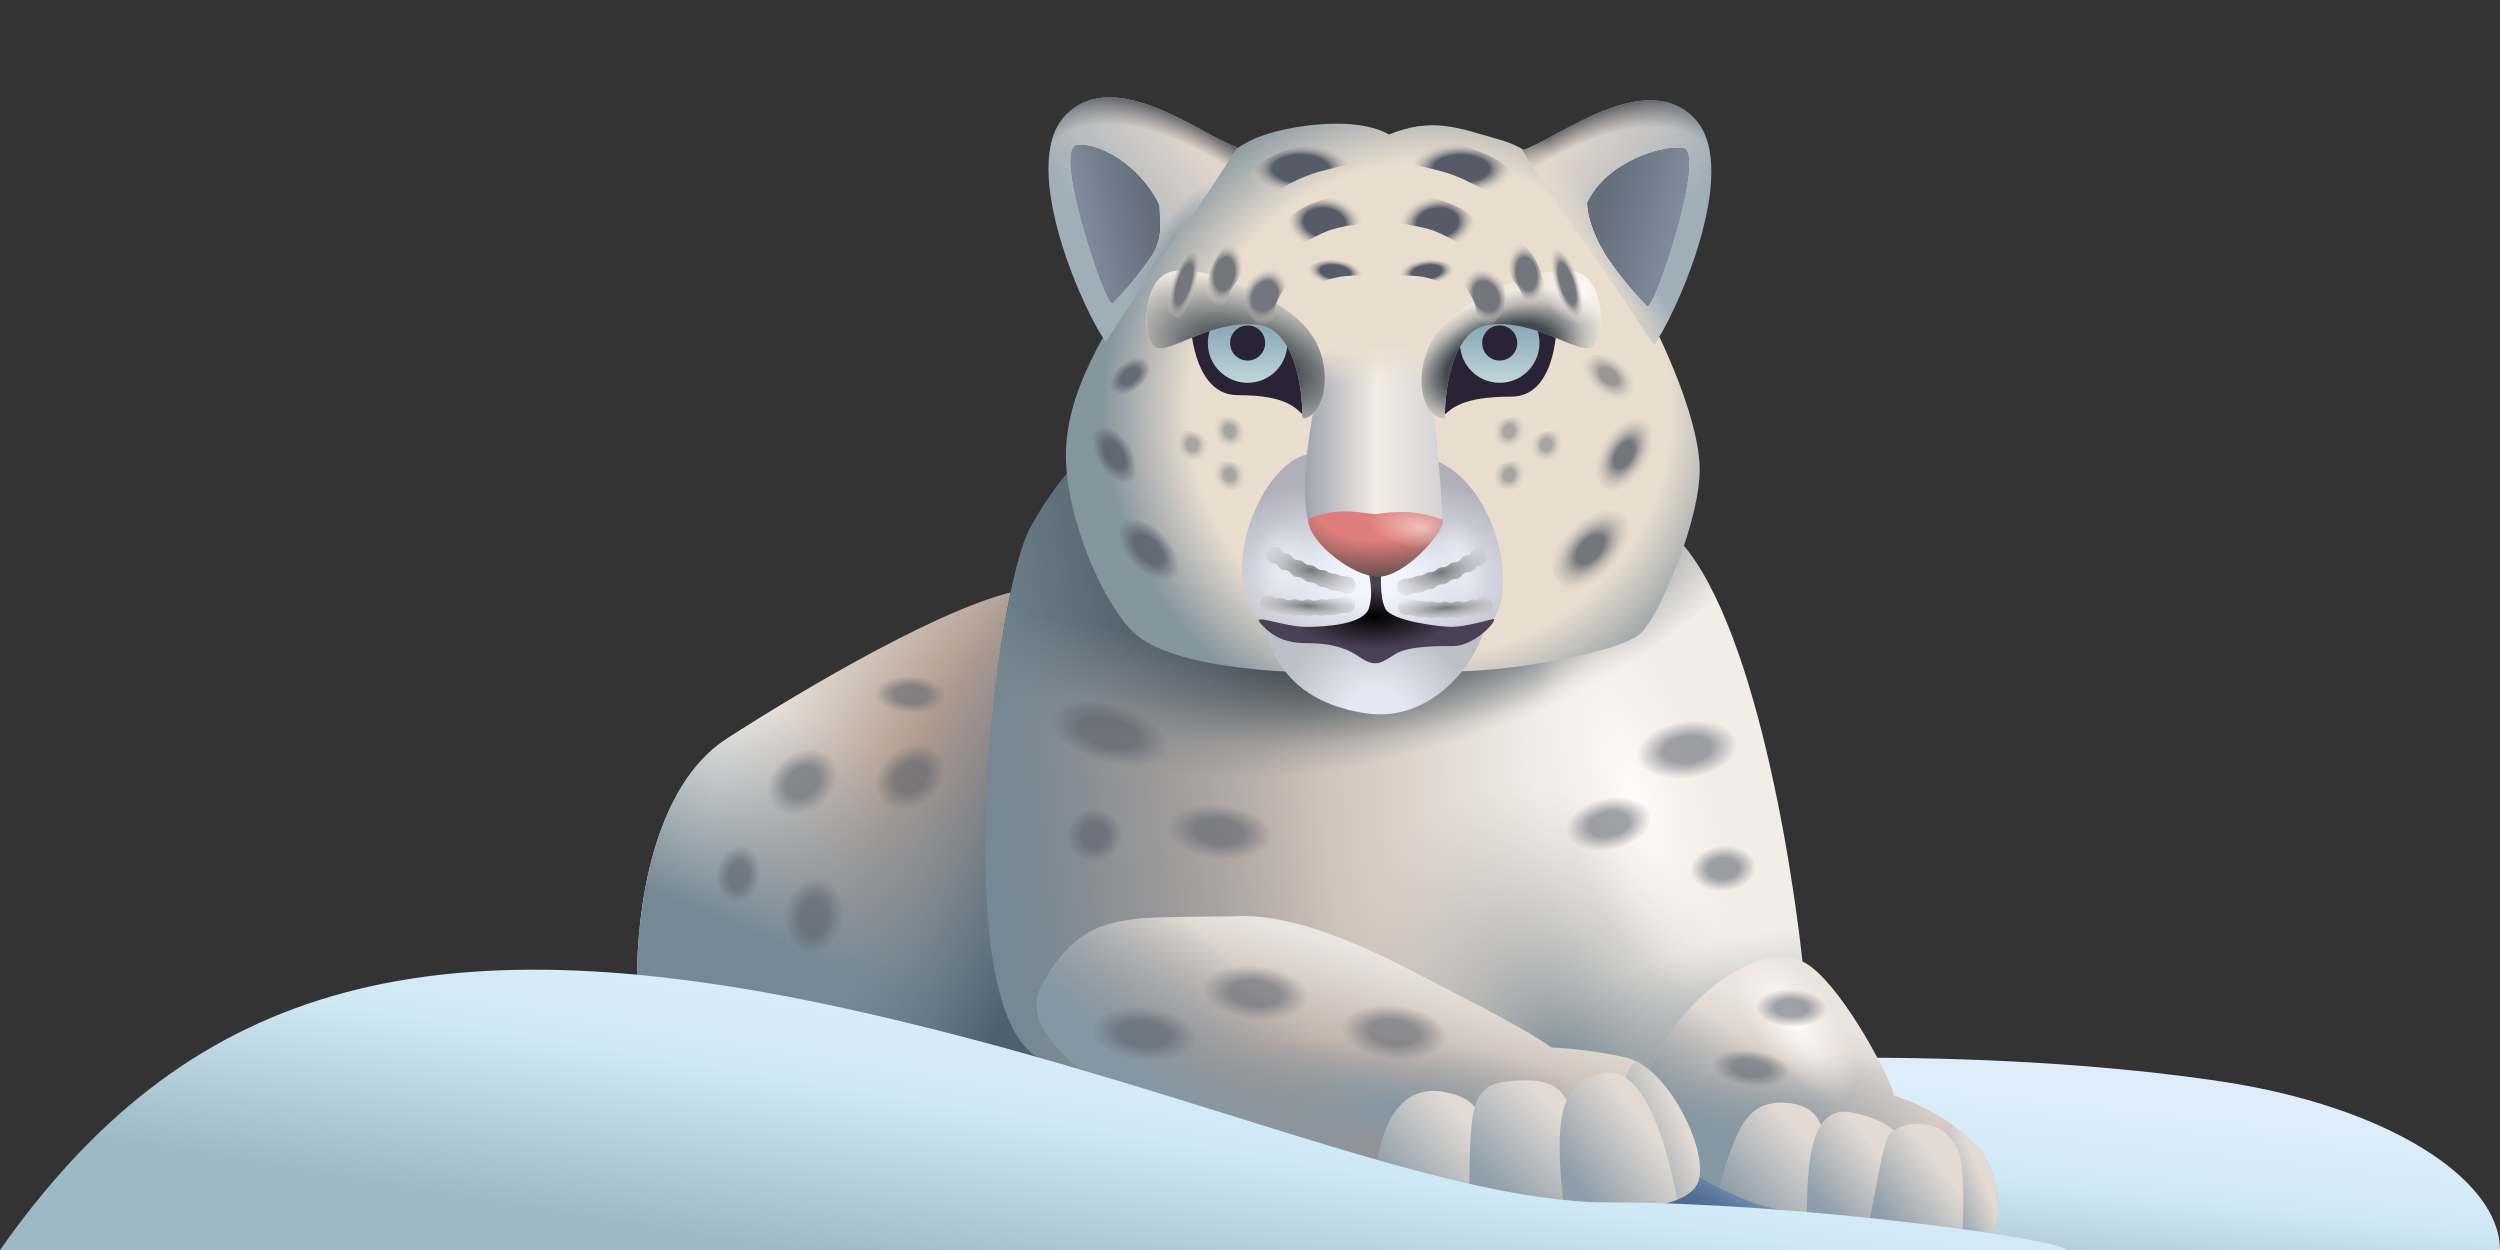 <svg viewBox="0 0 240 120" fill="none" xmlns="http://www.w3.org/2000/svg">
<rect x="0" y="0" width="240" height="120" fill="#333333" stroke="none"/>
<path d="M78.462 120H240C240 113.232 229.276 106.19 213.03 103.788C172.727 97.829 106.932 103.871 78.462 120Z" fill="url(#paint0_linear_7946_1006)"/>
<path d="M78.462 120H240C240 113.232 229.276 106.19 213.03 103.788C172.727 97.829 106.932 103.871 78.462 120Z" fill="url(#paint1_radial_7946_1006)"/>
<path d="M69.779 70.9C76.901 66.3 91.606 57.528 98.654 56.539C102.957 65.145 102.392 91.488 101.773 102.431L61.154 93.899C61.154 87.346 62.656 75.5 69.779 70.9Z" fill="url(#paint2_radial_7946_1006)"/>
<path d="M69.779 70.9C76.901 66.3 91.606 57.528 98.654 56.539C102.957 65.145 102.392 91.488 101.773 102.431L61.154 93.899C61.154 87.346 62.656 75.5 69.779 70.9Z" fill="url(#paint3_linear_7946_1006)"/>
<path d="M69.779 70.9C76.901 66.3 91.606 57.528 98.654 56.539C102.957 65.145 102.392 91.488 101.773 102.431L61.154 93.899C61.154 87.346 62.656 75.5 69.779 70.9Z" fill="url(#paint4_linear_7946_1006)"/>
<path d="M91.223 65.031C91.792 66.371 91.698 68.109 88.995 68.84C86.292 69.571 83.621 68.483 83.052 67.144C82.483 65.804 85.738 64.497 86.933 63.989C88.127 63.481 90.653 63.692 91.223 65.031Z" fill="url(#paint5_radial_7946_1006)"/>
<path d="M73.269 83.908C73.269 86.348 72.832 88.968 71.25 88.323C69.669 87.678 68.51 84.248 68.51 81.808C68.51 79.367 70.51 79.486 71.25 79.486C71.991 79.486 73.269 81.467 73.269 83.908Z" fill="url(#paint6_radial_7946_1006)"/>
<path d="M81.322 87.879C81.322 91.15 80.736 94.661 78.616 93.796C76.496 92.932 74.943 88.335 74.943 85.064C74.943 81.793 77.624 81.951 78.616 81.951C79.609 81.951 81.322 84.608 81.322 87.879Z" fill="url(#paint7_radial_7946_1006)"/>
<path d="M79.466 71.672C81.434 73.115 83.093 75.283 80.933 77.138C78.773 78.993 74.805 78.604 72.837 77.161C70.869 75.718 73.038 72.96 73.806 71.913C74.574 70.866 77.498 70.23 79.466 71.672Z" fill="url(#paint8_radial_7946_1006)"/>
<path d="M89.824 71.202C91.792 72.645 93.451 74.812 91.291 76.667C89.131 78.522 85.163 78.133 83.195 76.69C81.227 75.247 83.397 72.489 84.164 71.442C84.932 70.395 87.856 69.759 89.824 71.202Z" fill="url(#paint9_radial_7946_1006)"/>
<path d="M149.905 107.81C136.365 108.923 108.265 104.564 100.29 101.782C90.65 98.419 95.384 57.126 98.899 50.683C112.078 26.521 142.001 36.745 159.921 50.683C167.934 56.915 172.163 82.585 173.276 94.641C173.276 94.641 163.445 106.697 149.905 107.81Z" fill="url(#paint10_radial_7946_1006)"/>
<path d="M149.905 107.81C136.365 108.923 108.265 104.564 100.29 101.782C90.65 98.419 95.384 57.126 98.899 50.683C112.078 26.521 142.001 36.745 159.921 50.683C167.934 56.915 172.163 82.585 173.276 94.641C173.276 94.641 163.445 106.697 149.905 107.81Z" fill="url(#paint11_radial_7946_1006)"/>
<path d="M149.905 107.81C136.365 108.923 108.265 104.564 100.29 101.782C90.65 98.419 95.384 57.126 98.899 50.683C112.078 26.521 142.001 36.745 159.921 50.683C167.934 56.915 172.163 82.585 173.276 94.641C173.276 94.641 163.445 106.697 149.905 107.81Z" fill="url(#paint12_radial_7946_1006)"/>
<path d="M149.905 107.81C136.365 108.923 108.265 104.564 100.29 101.782C90.65 98.419 95.384 57.126 98.899 50.683C112.078 26.521 142.001 36.745 159.921 50.683C167.934 56.915 172.163 82.585 173.276 94.641C173.276 94.641 163.445 106.697 149.905 107.81Z" fill="url(#paint13_linear_7946_1006)"/>
<path d="M149.905 107.81C136.365 108.923 108.265 104.564 100.29 101.782C90.65 98.419 95.384 57.126 98.899 50.683C112.078 26.521 142.001 36.745 159.921 50.683C167.934 56.915 172.163 82.585 173.276 94.641C173.276 94.641 163.445 106.697 149.905 107.81Z" fill="url(#paint14_radial_7946_1006)"/>
<path d="M149.905 107.81C136.365 108.923 108.265 104.564 100.29 101.782C90.65 98.419 95.384 57.126 98.899 50.683C112.078 26.521 142.001 36.745 159.921 50.683C167.934 56.915 172.163 82.585 173.276 94.641C173.276 94.641 163.445 106.697 149.905 107.81Z" fill="url(#paint15_radial_7946_1006)"/>
<path d="M149.905 107.81C136.365 108.923 108.265 104.564 100.29 101.782C90.65 98.419 95.384 57.126 98.899 50.683C112.078 26.521 142.001 36.745 159.921 50.683C167.934 56.915 172.163 82.585 173.276 94.641C173.276 94.641 163.445 106.697 149.905 107.81Z" fill="url(#paint16_radial_7946_1006)"/>
<path d="M181.807 105.193C181.529 103.523 177.17 95.291 173.832 92.787C168.035 88.439 156.212 100.771 157.88 107.14C158.901 111.035 163.908 113.725 167.989 115.301C172.07 116.878 188.206 119.196 189.69 119.103C191.174 119.011 192.472 118.64 191.452 113.261C190.636 108.958 184.342 105.873 181.807 105.193Z" fill="url(#paint17_linear_7946_1006)"/>
<path d="M181.807 105.193C181.529 103.523 177.17 95.291 173.832 92.787C168.035 88.439 156.212 100.771 157.88 107.14C158.901 111.035 163.908 113.725 167.989 115.301C172.07 116.878 188.206 119.196 189.69 119.103C191.174 119.011 192.472 118.64 191.452 113.261C190.636 108.958 184.342 105.873 181.807 105.193Z" fill="url(#paint18_linear_7946_1006)"/>
<path d="M181.807 105.193C181.529 103.523 177.17 95.291 173.832 92.787C168.035 88.439 156.212 100.771 157.88 107.14C158.901 111.035 163.908 113.725 167.989 115.301C172.07 116.878 188.206 119.196 189.69 119.103C191.174 119.011 192.472 118.64 191.452 113.261C190.636 108.958 184.342 105.873 181.807 105.193Z" fill="url(#paint19_radial_7946_1006)"/>
<path d="M181.807 105.193C181.529 103.523 177.17 95.291 173.832 92.787C168.035 88.439 156.212 100.771 157.88 107.14C158.901 111.035 163.908 113.725 167.989 115.301C172.07 116.878 188.206 119.196 189.69 119.103C191.174 119.011 192.472 118.64 191.452 113.261C190.636 108.958 184.342 105.873 181.807 105.193Z" fill="url(#paint20_radial_7946_1006)"/>
<path d="M174.342 116.852C176.153 108.543 175.095 106.095 171.328 105.862C167.56 105.629 166.586 108.703 165.044 113.966C166.277 114.622 166.908 114.917 168.105 115.38C169.355 115.863 171.598 116.321 174.342 116.852Z" fill="url(#paint21_linear_7946_1006)"/>
<path d="M183.361 118.343C185.243 110.176 182.213 107.673 177.785 106.792C173.356 105.91 173.588 112.959 173.425 116.654C176.532 117.28 180.254 117.892 183.361 118.343Z" fill="url(#paint22_linear_7946_1006)"/>
<path d="M187.616 108.113C186.503 108.805 186.377 109.938 186.444 111.406C186.501 112.655 186.94 116.229 187.675 118.944C188.707 119.061 189.427 119.12 189.69 119.103C191.174 119.011 192.472 118.64 191.452 113.261C191.067 111.233 189.466 109.476 187.616 108.113Z" fill="url(#paint23_linear_7946_1006)"/>
<path d="M188.368 119.02C188.473 116.539 188.612 113.479 188.206 111.056C186.908 106.79 182.329 107.694 181.459 108.842C180.59 109.99 180.15 114.415 179.303 117.791C182.976 118.395 186.478 118.831 188.368 119.02Z" fill="url(#paint24_linear_7946_1006)"/>
<path d="M175.8 95.119C176.37 96.459 176.275 98.197 173.573 98.928C170.87 99.659 168.199 98.571 167.63 97.232C167.06 95.892 170.315 94.585 171.51 94.077C172.705 93.569 175.231 93.78 175.8 95.119Z" fill="url(#paint25_radial_7946_1006)"/>
<path d="M172.487 100.641C173.013 101.879 172.769 103.553 169.702 104.47C166.635 105.388 163.75 104.559 163.224 103.32C162.697 102.082 166.425 100.568 167.795 99.985C169.166 99.403 171.96 99.402 172.487 100.641Z" fill="url(#paint26_radial_7946_1006)"/>
<path d="M100.011 94.641C103.999 87.315 107.801 88.15 118.559 87.964C123.352 87.68 129.294 89.963 135.438 93.157C140.075 95.569 146.195 98.598 148.978 100.577C149.905 100.577 152.613 100.762 156.026 101.504C160.292 102.431 164.372 111.149 162.888 113.745C161.405 116.342 154.171 116.342 146.566 116.342C140.483 116.342 115.56 107.006 103.443 102.431C101.712 101.009 98.28 97.823 100.011 94.641Z" fill="url(#paint27_linear_7946_1006)"/>
<path d="M100.011 94.641C103.999 87.315 107.801 88.15 118.559 87.964C123.352 87.68 129.294 89.963 135.438 93.157C140.075 95.569 146.195 98.598 148.978 100.577C149.905 100.577 152.613 100.762 156.026 101.504C160.292 102.431 164.372 111.149 162.888 113.745C161.405 116.342 154.171 116.342 146.566 116.342C140.483 116.342 115.56 107.006 103.443 102.431C101.712 101.009 98.28 97.823 100.011 94.641Z" fill="url(#paint28_linear_7946_1006)"/>
<path d="M100.011 94.641C103.999 87.315 107.801 88.15 118.559 87.964C123.352 87.68 129.294 89.963 135.438 93.157C140.075 95.569 146.195 98.598 148.978 100.577C149.905 100.577 152.613 100.762 156.026 101.504C160.292 102.431 164.372 111.149 162.888 113.745C161.405 116.342 154.171 116.342 146.566 116.342C140.483 116.342 115.56 107.006 103.443 102.431C101.712 101.009 98.28 97.823 100.011 94.641Z" fill="url(#paint29_radial_7946_1006)"/>
<path d="M143.054 115.847C140.63 115.448 136.684 114.324 132.044 112.606C132.748 106.744 135.144 104.092 138.753 104.85C141.725 105.474 143.459 106.744 143.054 115.847Z" fill="url(#paint30_linear_7946_1006)"/>
<path d="M154.842 116.197C152.34 116.343 149.48 116.343 146.566 116.343C145.387 116.343 143.469 115.999 141.055 115.412C141.055 104.924 141.349 103.939 145.917 103.73C150.484 103.522 150.716 105.678 151.829 110.686C152.235 112.512 154.875 114.296 154.842 116.197Z" fill="url(#paint31_linear_7946_1006)"/>
<path d="M157.106 101.901C160.945 103.87 164.246 111.37 162.888 113.746C162.16 115.021 160.045 115.67 157.182 116C156.294 112.61 155.903 107.346 155.933 106.049C155.864 104.41 155.947 102.62 157.106 101.901Z" fill="url(#paint32_linear_7946_1006)"/>
<path d="M161.01 115.16C158.664 116.096 154.644 116.291 150.167 116.331C149.186 107.578 149.487 103.312 154.635 102.988C156.883 102.988 159.41 106.534 161.01 115.16Z" fill="url(#paint33_linear_7946_1006)"/>
<path d="M104.508 95.862C103.403 97.612 103.201 100.111 107.046 101.892C110.892 103.672 115.049 102.856 116.153 101.106C117.258 99.356 112.71 96.605 111.046 95.554C109.382 94.504 105.612 94.112 104.508 95.862Z" fill="url(#paint34_radial_7946_1006)"/>
<path d="M115.203 91.914C114.098 93.664 113.895 96.163 117.741 97.943C121.587 99.724 125.744 98.908 126.848 97.158C127.953 95.408 123.405 92.656 121.741 91.606C120.077 90.556 116.307 90.164 115.203 91.914Z" fill="url(#paint35_radial_7946_1006)"/>
<path d="M128.511 95.692C127.406 97.442 127.204 99.941 131.049 101.722C134.895 103.502 139.052 102.686 140.156 100.936C141.261 99.186 136.713 96.434 135.049 95.384C133.385 94.334 129.615 93.942 128.511 95.692Z" fill="url(#paint36_radial_7946_1006)"/>
<path d="M144.248 13.495C139.796 12.196 137.524 11.25 133.341 12.908C129.807 10.889 122.486 12.226 120.043 13.495C115.22 15.999 114.293 19.337 110.398 25.18C105.96 31.837 102.237 37.792 102.33 43.913C102.422 50.034 106.039 58.195 108.914 60.791C111.789 63.388 118.467 64.13 122.362 64.408C126.257 64.686 135.716 64.686 141.28 64.408C146.844 64.13 155.747 62.461 157.509 60.791C159.271 59.122 163.352 49.755 163.166 44.748C162.981 39.74 159.179 31.3 155.747 25.736C152.316 20.172 148.699 14.793 144.248 13.495Z" fill="url(#paint37_radial_7946_1006)"/>
<path d="M155.46 47.282C154.086 47.1 152.699 46.237 153.382 43.87C154.065 41.504 156.232 39.991 157.606 40.173C158.98 40.355 158.509 43.4 158.359 44.53C158.209 45.661 156.834 47.465 155.46 47.282Z" fill="url(#paint38_radial_7946_1006)"/>
<path d="M144.705 42.821C143.742 42.694 142.742 42.289 143.125 41.358C143.508 40.426 144.956 39.897 145.92 40.025C146.883 40.153 146.675 41.368 146.615 41.82C146.555 42.272 145.669 42.949 144.705 42.821Z" fill="url(#paint39_radial_7946_1006)"/>
<path d="M144.705 47.049C143.742 46.922 142.742 46.517 143.125 45.585C143.508 44.653 144.956 44.125 145.92 44.253C146.883 44.381 146.675 45.596 146.615 46.048C146.555 46.5 145.669 47.177 144.705 47.049Z" fill="url(#paint40_radial_7946_1006)"/>
<path d="M148.279 44.142C147.315 44.014 146.316 43.61 146.699 42.678C147.081 41.746 148.53 41.218 149.493 41.346C150.457 41.473 150.248 42.688 150.189 43.141C150.129 43.593 149.243 44.27 148.279 44.142Z" fill="url(#paint41_radial_7946_1006)"/>
<path d="M151.158 56.893C149.596 56.318 148.199 54.942 149.623 52.35C151.046 49.759 153.981 48.557 155.543 49.132C157.104 49.707 155.751 53.149 155.277 54.433C154.804 55.718 152.719 57.468 151.158 56.893Z" fill="url(#paint42_radial_7946_1006)"/>
<path d="M155.727 38.409C156.729 37.834 157.563 36.797 156.428 35.434C155.293 34.07 153.247 33.767 152.245 34.343C151.244 34.918 152.393 36.807 152.8 37.517C153.208 38.226 154.725 38.985 155.727 38.409Z" fill="url(#paint43_radial_7946_1006)"/>
<path d="M107.462 47.282C108.837 47.1 110.224 46.237 109.54 43.87C108.857 41.504 106.691 39.991 105.317 40.173C103.942 40.355 104.414 43.4 104.563 44.53C104.713 45.661 106.088 47.465 107.462 47.282Z" fill="url(#paint44_radial_7946_1006)"/>
<path d="M118.217 42.821C119.181 42.694 120.18 42.289 119.797 41.358C119.415 40.426 117.966 39.897 117.003 40.025C116.039 40.153 116.248 41.368 116.308 41.82C116.368 42.272 117.254 42.949 118.217 42.821Z" fill="url(#paint45_radial_7946_1006)"/>
<path d="M118.217 47.049C119.181 46.922 120.18 46.517 119.797 45.585C119.415 44.653 117.966 44.125 117.003 44.253C116.039 44.381 116.248 45.596 116.308 46.048C116.368 46.5 117.254 47.177 118.217 47.049Z" fill="url(#paint46_radial_7946_1006)"/>
<path d="M114.644 44.142C115.607 44.014 116.606 43.61 116.224 42.678C115.841 41.746 114.393 41.218 113.429 41.346C112.465 41.473 112.674 42.688 112.734 43.141C112.794 43.593 113.68 44.27 114.644 44.142Z" fill="url(#paint47_radial_7946_1006)"/>
<path d="M111.765 56.893C113.326 56.318 114.723 54.942 113.3 52.35C111.877 49.759 108.942 48.557 107.38 49.132C105.818 49.707 107.172 53.149 107.645 54.433C108.118 55.718 110.203 57.468 111.765 56.893Z" fill="url(#paint48_radial_7946_1006)"/>
<path d="M107.196 38.409C106.194 37.834 105.359 36.797 106.495 35.434C107.63 34.07 109.675 33.767 110.677 34.343C111.679 34.918 110.53 36.807 110.122 37.517C109.715 38.226 108.197 38.985 107.196 38.409Z" fill="url(#paint49_radial_7946_1006)"/>
<path d="M131.172 68.489C124.309 67.469 121.991 63.388 121.341 59.678C121.712 55.376 128.544 55.536 131.914 56.154C135.407 55.783 142.449 55.765 142.671 58.658C142.95 62.275 138.034 69.509 131.172 68.489Z" fill="url(#paint50_radial_7946_1006)"/>
<path d="M123.289 60.513C115.591 59.029 120.257 44.206 125.913 43.557C128.796 39.473 135.539 39.782 137.596 44.134C143.903 46.453 146.288 57.916 142.393 60.513C139.277 62.59 134.263 59.601 132.006 57.87C130.917 59.331 129.554 61.721 123.289 60.513Z" fill="url(#paint51_radial_7946_1006)"/>
<path d="M123.289 60.513C115.591 59.029 120.257 44.206 125.913 43.557C128.796 39.473 135.539 39.782 137.596 44.134C143.903 46.453 146.288 57.916 142.393 60.513C139.277 62.59 134.263 59.601 132.006 57.87C130.917 59.331 129.554 61.721 123.289 60.513Z" fill="url(#paint52_radial_7946_1006)"/>
<path d="M123.289 60.513C115.591 59.029 120.257 44.206 125.913 43.557C128.796 39.473 135.539 39.782 137.596 44.134C143.903 46.453 146.288 57.916 142.393 60.513C139.277 62.59 134.263 59.601 132.006 57.87C130.917 59.331 129.554 61.721 123.289 60.513Z" fill="url(#paint53_radial_7946_1006)"/>
<path d="M123.289 60.513C115.591 59.029 120.257 44.206 125.913 43.557C128.796 39.473 135.539 39.782 137.596 44.134C143.903 46.453 146.288 57.916 142.393 60.513C139.277 62.59 134.263 59.601 132.006 57.87C130.917 59.331 129.554 61.721 123.289 60.513Z" fill="url(#paint54_radial_7946_1006)"/>
<path d="M132.98 58.413C132.392 57.187 132.608 54.786 132.608 54.786H131.403C131.403 55.259 131.911 56.883 131.403 58.413C130.895 59.943 127.238 60.18 125.479 60.18C123.057 60.18 119.98 58.738 121.093 59.943C122.206 61.149 123.438 61.742 125.479 61.742C127.519 61.742 129.062 62.07 130.546 63.09C132.029 64.11 132.609 63.647 133.907 62.812C135.206 61.977 138.216 62.02 139.518 62.02C141.396 62.02 143.534 59.892 143.437 59.423C143.124 59.423 140.849 60.18 139.291 60.18C138.319 60.18 133.569 59.639 132.98 58.413Z" fill="url(#paint55_radial_7946_1006)"/>
<path d="M125.515 49.662C124.68 45.674 126.13 39.59 126.952 34.267C127.469 33.136 130.549 33.684 132.377 33.618C134.268 33.55 136.746 32.814 137.107 35.473C137.813 40.672 138.498 48.271 138.498 50.218C138.498 51.776 134.186 54.191 132.146 55.273C130.136 54.685 126.182 52.852 125.515 49.662Z" fill="url(#paint56_linear_7946_1006)"/>
<path d="M125.515 49.662C124.68 45.674 126.13 39.59 126.952 34.267C127.469 33.136 130.549 33.684 132.377 33.618C134.268 33.55 136.746 32.814 137.107 35.473C137.813 40.672 138.498 48.271 138.498 50.218C138.498 51.776 134.186 54.191 132.146 55.273C130.136 54.685 126.182 52.852 125.515 49.662Z" fill="url(#paint57_linear_7946_1006)"/>
<path d="M125.515 49.662C124.68 45.674 126.13 39.59 126.952 34.267C127.469 33.136 130.549 33.684 132.377 33.618C134.268 33.55 136.746 32.814 137.107 35.473C137.813 40.672 138.498 48.271 138.498 50.218C138.498 51.776 134.186 54.191 132.146 55.273C130.136 54.685 126.182 52.852 125.515 49.662Z" fill="url(#paint58_linear_7946_1006)"/>
<path d="M162.668 11.365C157.938 6.45 149.406 13.405 146.16 14.425C147.211 16.187 150.037 20.398 151.817 22.772C153.598 25.146 157.104 30.593 158.773 33.066C160.442 31.118 167.398 16.28 162.668 11.365Z" fill="url(#paint59_linear_7946_1006)"/>
<path d="M162.668 11.365C157.938 6.45 149.406 13.405 146.16 14.425C147.211 16.187 150.037 20.398 151.817 22.772C153.598 25.146 157.104 30.593 158.773 33.066C160.442 31.118 167.398 16.28 162.668 11.365Z" fill="url(#paint60_radial_7946_1006)"/>
<path d="M162.668 11.365C157.938 6.45 149.406 13.405 146.16 14.425C147.211 16.187 150.037 20.398 151.817 22.772C153.598 25.146 157.104 30.593 158.773 33.066C160.442 31.118 167.398 16.28 162.668 11.365Z" fill="url(#paint61_radial_7946_1006)"/>
<path d="M161.555 14.24C159.701 13.944 154.293 15.477 152.407 19.465C152.407 20.855 153.178 23.081 154.6 25.09C156.006 27.078 156.899 28.039 158.085 29.315L158.124 29.357C158.667 29.941 163.874 14.611 161.555 14.24Z" fill="url(#paint62_linear_7946_1006)"/>
<path d="M161.555 14.24C159.701 13.944 154.293 15.477 152.407 19.465C152.407 20.855 153.178 23.081 154.6 25.09C156.006 27.078 156.899 28.039 158.085 29.315L158.124 29.357C158.667 29.941 163.874 14.611 161.555 14.24Z" fill="url(#paint63_linear_7946_1006)"/>
<path d="M102.271 11.083C107.001 6.168 115.533 13.123 118.779 14.144C117.728 15.906 114.902 20.116 113.121 22.49C111.341 24.864 107.835 30.311 106.166 32.784C104.497 30.837 97.541 15.998 102.271 11.083Z" fill="url(#paint64_linear_7946_1006)"/>
<path d="M102.271 11.083C107.001 6.168 115.533 13.123 118.779 14.144C117.728 15.906 114.902 20.116 113.121 22.49C111.341 24.864 107.835 30.311 106.166 32.784C104.497 30.837 97.541 15.998 102.271 11.083Z" fill="url(#paint65_radial_7946_1006)"/>
<path d="M102.271 11.083C107.001 6.168 115.533 13.123 118.779 14.144C117.728 15.906 114.902 20.116 113.121 22.49C111.341 24.864 107.835 30.311 106.166 32.784C104.497 30.837 97.541 15.998 102.271 11.083Z" fill="url(#paint66_radial_7946_1006)"/>
<path d="M103.384 13.958C105.239 13.661 109.381 15.719 111.267 19.707C111.267 21.098 111.762 22.798 110.34 24.807C108.933 26.795 108.04 27.756 106.854 29.033L106.815 29.074C106.272 29.659 101.066 14.329 103.384 13.958Z" fill="url(#paint67_linear_7946_1006)"/>
<path d="M103.384 13.958C105.239 13.661 109.381 15.719 111.267 19.707C111.267 21.098 111.762 22.798 110.34 24.807C108.933 26.795 108.04 27.756 106.854 29.033L106.815 29.074C106.272 29.659 101.066 14.329 103.384 13.958Z" fill="url(#paint68_linear_7946_1006)"/>
<path d="M132.308 55.366C134.845 55.366 138.533 51.251 138.533 49.917C135.744 48.882 133.989 49.118 132.018 49.361C130.001 49.118 128.181 48.732 125.561 49.825C125.561 51.969 129.815 55.366 132.308 55.366Z" fill="url(#paint69_radial_7946_1006)"/>
<path d="M132.308 55.366C134.845 55.366 138.533 51.251 138.533 49.917C135.744 48.882 133.989 49.118 132.018 49.361C130.001 49.118 128.181 48.732 125.561 49.825C125.561 51.969 129.815 55.366 132.308 55.366Z" fill="url(#paint70_radial_7946_1006)"/>
<path d="M166.941 68.9C168.106 70.819 168.436 73.437 164.803 74.948C161.169 76.458 157.096 75.239 155.931 73.32C154.767 71.401 159.029 68.942 160.586 67.998C162.143 67.053 165.777 66.98 166.941 68.9Z" fill="url(#paint71_radial_7946_1006)"/>
<path d="M158.562 76.46C159.667 78.21 160.09 80.569 157.042 81.846C153.994 83.123 150.422 81.938 149.318 80.188C148.213 78.438 151.752 76.323 153.042 75.509C154.333 74.695 157.458 74.71 158.562 76.46Z" fill="url(#paint72_radial_7946_1006)"/>
<path d="M101.148 65.132C99.587 66.745 98.902 69.436 102.898 72.476C106.893 75.517 111.712 75.79 113.273 74.177C114.834 72.564 110.228 68.258 108.551 66.635C106.873 65.011 102.709 63.519 101.148 65.132Z" fill="url(#paint73_radial_7946_1006)"/>
<path d="M111.749 76.46C110.645 78.21 110.442 80.709 114.288 82.489C118.134 84.27 122.29 83.454 123.395 81.704C124.499 79.954 119.952 77.202 118.288 76.152C116.624 75.102 112.854 74.71 111.749 76.46Z" fill="url(#paint74_radial_7946_1006)"/>
<path d="M168.783 81.914C169.508 83.619 169.666 85.714 167.23 86.218C164.794 86.721 162.13 85.023 161.405 83.317C160.68 81.611 163.553 80.487 164.604 80.041C165.655 79.594 168.058 80.208 168.783 81.914Z" fill="url(#paint75_radial_7946_1006)"/>
<path d="M107.393 78.27C108.805 80.038 109.888 82.281 107.951 83.062C106.014 83.844 102.884 82.273 101.472 80.505C100.06 78.737 102.106 77.244 102.838 76.659C103.57 76.075 105.981 76.501 107.393 78.27Z" fill="url(#paint76_radial_7946_1006)"/>
<path d="M145.096 38.076C140.326 38.076 139.352 39.232 138.535 39.932C137.991 37.637 138.221 32.559 140.927 30.599C143.634 28.639 147.733 29.393 149.444 30.015C149.561 32.543 148.991 38.076 145.096 38.076Z" fill="#2A2336"/>
<circle cx="143.971" cy="32.93" r="3.818" fill="url(#paint77_linear_7946_1006)"/>
<circle cx="143.971" cy="32.929" r="1.684" fill="#2A2336"/>
<path d="M142.91 31.182C139.457 31.649 138.671 37.366 138.71 40.166C136.37 40.166 135.443 35.382 138.01 31.882C140.577 28.382 148.86 25.116 151.543 26.166C154.227 27.216 154.11 32.932 152.71 33.399C151.31 33.866 147.227 30.599 142.91 31.182Z" fill="url(#paint78_radial_7946_1006)"/>
<path d="M142.91 31.182C139.457 31.649 138.671 37.366 138.71 40.166C136.37 40.166 135.443 35.382 138.01 31.882C140.577 28.382 148.86 25.116 151.543 26.166C154.227 27.216 154.11 32.932 152.71 33.399C151.31 33.866 147.227 30.599 142.91 31.182Z" fill="url(#paint79_radial_7946_1006)"/>
<path d="M142.91 31.182C139.457 31.649 138.671 37.366 138.71 40.166C136.37 40.166 135.443 35.382 138.01 31.882C140.577 28.382 148.86 25.116 151.543 26.166C154.227 27.216 154.11 32.932 152.71 33.399C151.31 33.866 147.227 30.599 142.91 31.182Z" fill="url(#paint80_radial_7946_1006)"/>
<path d="M118.774 37.932C123.648 37.932 124.391 39.232 125.207 39.932C125.752 37.637 125.522 32.559 122.815 30.599C120.109 28.639 116.01 29.393 114.299 30.015C114.182 32.543 115.041 37.932 118.774 37.932Z" fill="#2A2336"/>
<circle cx="3.818" cy="3.818" r="3.818" transform="matrix(-1 0 0 1 123.589 29.112)" fill="url(#paint81_linear_7946_1006)"/>
<circle cx="1.684" cy="1.684" r="1.684" transform="matrix(-1 0 0 1 121.456 31.245)" fill="#2A2336"/>
<path d="M120.833 31.182C124.286 31.649 125.072 37.366 125.033 40.166C127.067 40.166 128.3 35.382 125.733 31.882C123.166 28.382 114.883 25.116 112.2 26.166C109.516 27.216 109.633 32.932 111.033 33.399C112.433 33.866 116.516 30.599 120.833 31.182Z" fill="url(#paint82_radial_7946_1006)"/>
<path d="M120.833 31.182C124.286 31.649 125.072 37.366 125.033 40.166C127.067 40.166 128.3 35.382 125.733 31.882C123.166 28.382 114.883 25.116 112.2 26.166C109.516 27.216 109.633 32.932 111.033 33.399C112.433 33.866 116.516 30.599 120.833 31.182Z" fill="url(#paint83_radial_7946_1006)"/>
<path d="M141.87 54.312C142.319 54.312 142.683 53.948 142.683 53.499C142.683 53.05 142.319 52.686 141.87 52.686C141.535 52.686 141.248 52.888 141.123 53.176C141.09 53.253 141.011 53.305 140.928 53.305C140.647 53.305 140.399 53.447 140.253 53.664C140.139 53.833 139.875 53.974 139.672 53.974C139.447 53.974 139.243 54.065 139.096 54.212C138.948 54.361 138.708 54.461 138.498 54.461C138.284 54.461 138.09 54.543 137.945 54.678C137.782 54.829 137.522 54.931 137.3 54.931C137.128 54.931 136.968 54.985 136.836 55.077C136.669 55.193 136.45 55.262 136.246 55.262C136.125 55.262 136.01 55.288 135.907 55.336C135.637 55.46 135.225 55.55 134.929 55.55C134.48 55.55 134.116 55.914 134.116 56.363C134.116 56.812 134.48 57.176 134.929 57.176C135.05 57.176 135.165 57.149 135.269 57.102C135.538 56.978 135.95 56.887 136.246 56.887C136.419 56.887 136.579 56.834 136.711 56.742C136.877 56.626 137.097 56.557 137.3 56.557C137.514 56.557 137.709 56.474 137.854 56.339C138.016 56.189 138.276 56.086 138.498 56.086C138.723 56.086 138.926 55.995 139.073 55.848C139.221 55.699 139.462 55.6 139.672 55.6C139.952 55.6 140.2 55.457 140.346 55.241C140.46 55.072 140.724 54.931 140.928 54.931C141.262 54.931 141.549 54.729 141.674 54.441C141.707 54.364 141.786 54.312 141.87 54.312Z" fill="url(#paint84_radial_7946_1006)"/>
<path d="M142.193 58.911C142.61 59.078 143.083 58.874 143.25 58.458C143.416 58.041 143.213 57.568 142.796 57.401C142.486 57.277 142.144 57.358 141.921 57.58C141.862 57.639 141.769 57.658 141.692 57.627C141.431 57.523 141.148 57.563 140.932 57.71C140.764 57.824 140.466 57.857 140.277 57.782C140.068 57.698 139.846 57.708 139.654 57.79C139.462 57.873 139.201 57.876 139.007 57.798C138.808 57.719 138.597 57.724 138.412 57.795C138.206 57.875 137.926 57.873 137.72 57.791C137.56 57.727 137.391 57.718 137.235 57.754C137.037 57.8 136.807 57.783 136.619 57.707C136.498 57.659 136.372 57.642 136.25 57.652C135.967 57.675 135.572 57.61 135.311 57.496L135.288 57.486C134.871 57.32 134.398 57.523 134.232 57.94C134.065 58.357 134.268 58.83 134.685 58.996C134.806 59.045 134.932 59.062 135.054 59.052C135.337 59.028 135.732 59.094 135.992 59.207L136.016 59.217C136.176 59.281 136.344 59.291 136.501 59.254C136.699 59.208 136.928 59.226 137.117 59.301C137.315 59.38 137.527 59.376 137.711 59.304C137.918 59.224 138.198 59.226 138.404 59.308C138.612 59.392 138.835 59.382 139.026 59.3C139.219 59.217 139.479 59.214 139.674 59.292C139.935 59.396 140.218 59.355 140.433 59.209C140.602 59.094 140.899 59.061 141.089 59.136C141.399 59.261 141.741 59.18 141.964 58.958C142.023 58.899 142.115 58.88 142.193 58.911Z" fill="url(#paint85_radial_7946_1006)"/>
<path d="M122.403 54.114C121.954 54.114 121.59 53.751 121.59 53.302C121.59 52.853 121.954 52.489 122.403 52.489C122.737 52.489 123.024 52.691 123.149 52.979C123.182 53.056 123.261 53.108 123.345 53.108C123.626 53.108 123.873 53.25 124.019 53.467C124.133 53.636 124.397 53.776 124.601 53.776C124.826 53.776 125.029 53.868 125.176 54.015C125.324 54.164 125.565 54.263 125.775 54.263C125.988 54.263 126.183 54.346 126.328 54.481C126.49 54.631 126.751 54.734 126.972 54.734C127.145 54.734 127.305 54.788 127.436 54.879C127.603 54.995 127.823 55.064 128.026 55.064C128.147 55.064 128.263 55.091 128.366 55.139C128.635 55.263 129.047 55.353 129.344 55.353C129.793 55.353 130.157 55.717 130.157 56.166C130.157 56.615 129.793 56.979 129.344 56.979C129.222 56.979 129.107 56.952 129.004 56.904C128.735 56.78 128.322 56.69 128.026 56.69C127.854 56.69 127.693 56.636 127.562 56.545C127.395 56.428 127.175 56.359 126.972 56.359C126.758 56.359 126.564 56.277 126.419 56.142C126.257 55.992 125.996 55.889 125.775 55.889C125.55 55.889 125.346 55.798 125.199 55.651C125.051 55.502 124.811 55.402 124.601 55.402C124.32 55.402 124.073 55.26 123.927 55.043C123.813 54.875 123.549 54.734 123.345 54.734C123.011 54.734 122.723 54.532 122.599 54.243C122.565 54.166 122.487 54.114 122.403 54.114Z" fill="url(#paint86_radial_7946_1006)"/>
<path d="M122.079 58.715C121.662 58.882 121.189 58.678 121.023 58.262C120.856 57.845 121.059 57.372 121.476 57.205C121.787 57.081 122.128 57.162 122.351 57.384C122.411 57.443 122.503 57.462 122.581 57.431C122.841 57.327 123.124 57.367 123.34 57.514C123.508 57.628 123.806 57.661 123.995 57.586C124.204 57.502 124.427 57.512 124.618 57.594C124.811 57.677 125.071 57.68 125.266 57.602C125.464 57.523 125.675 57.528 125.86 57.599C126.067 57.679 126.347 57.677 126.552 57.595C126.713 57.531 126.881 57.522 127.037 57.558C127.235 57.604 127.465 57.587 127.654 57.511C127.775 57.463 127.901 57.446 128.022 57.456C128.305 57.48 128.7 57.414 128.961 57.3L128.984 57.291C129.401 57.124 129.874 57.327 130.041 57.744C130.207 58.161 130.004 58.634 129.587 58.8C129.466 58.849 129.34 58.866 129.219 58.856C128.936 58.832 128.541 58.898 128.28 59.011L128.257 59.021C128.096 59.085 127.928 59.094 127.772 59.058C127.574 59.012 127.344 59.029 127.155 59.105C126.957 59.184 126.746 59.18 126.561 59.108C126.354 59.029 126.074 59.03 125.869 59.112C125.66 59.196 125.437 59.186 125.246 59.104C125.053 59.021 124.793 59.018 124.598 59.096C124.337 59.2 124.055 59.159 123.839 59.012C123.67 58.898 123.373 58.865 123.184 58.941C122.873 59.065 122.532 58.984 122.309 58.762C122.249 58.703 122.157 58.684 122.079 58.715Z" fill="url(#paint87_radial_7946_1006)"/>
<path d="M147.503 30.438C148.979 29.905 148.392 25.622 146.625 23.872C144.857 22.122 144.063 25.454 145.508 27.215C146.953 28.975 145.994 30.983 147.503 30.438Z" fill="url(#paint88_radial_7946_1006)"/>
<path d="M141.8 30.942C141.887 29.592 141.526 28.209 139.188 25.771C138.964 24.506 140.539 23.829 142.072 24.209C143.606 24.589 144.741 26.652 144.449 29.137C144.229 31.012 141.705 32.433 141.8 30.942Z" fill="url(#paint89_radial_7946_1006)"/>
<path d="M150.159 30.215C148.801 27.503 147.544 23.214 149.147 23.813C150.299 24.242 152.074 26.213 152.349 27.617C152.745 29.636 150.737 31.372 150.159 30.215Z" fill="url(#paint90_radial_7946_1006)"/>
<path d="M116.581 30.438C115.104 29.905 115.692 25.622 117.459 23.872C119.226 22.122 120.021 25.454 118.576 27.215C117.131 28.975 118.09 30.983 116.581 30.438Z" fill="url(#paint91_radial_7946_1006)"/>
<path d="M122.283 30.942C122.197 29.592 122.558 28.209 124.896 25.771C125.12 24.506 123.545 23.829 122.011 24.209C120.478 24.589 119.343 26.652 119.635 29.137C119.855 31.012 122.379 32.433 122.283 30.942Z" fill="url(#paint92_radial_7946_1006)"/>
<path d="M113.925 30.215C115.283 27.503 116.54 23.214 114.936 23.813C113.785 24.242 112.01 26.213 111.735 27.617C111.339 29.636 113.346 31.372 113.925 30.215Z" fill="url(#paint93_radial_7946_1006)"/>
<path d="M141.743 14.436C144.505 15.479 146.201 16.859 145.123 18.241C144.045 19.622 142.33 17.872 139.567 16.829C136.805 15.786 134.284 16.022 135.362 14.64C136.44 13.258 138.981 13.393 141.743 14.436Z" fill="url(#paint94_radial_7946_1006)"/>
<path d="M138.801 19.389C140.992 20.18 142.452 21.44 141.874 23.003C141.296 24.567 139.764 22.921 137.573 22.13C135.382 21.339 133.567 21.859 134.145 20.296C134.723 18.733 136.61 18.598 138.801 19.389Z" fill="url(#paint95_radial_7946_1006)"/>
<path d="M137.816 24.999C139.314 25.263 140.22 25.837 139.606 26.726C138.992 27.615 138.08 26.839 136.583 26.574C135.086 26.31 133.7 26.727 134.314 25.837C134.928 24.948 136.319 24.734 137.816 24.999Z" fill="url(#paint96_radial_7946_1006)"/>
<path d="M123.415 14.436C120.652 15.479 118.957 16.859 120.035 18.241C121.112 19.622 122.828 17.872 125.59 16.829C128.352 15.786 130.873 16.022 129.795 14.64C128.718 13.258 126.177 13.393 123.415 14.436Z" fill="url(#paint97_radial_7946_1006)"/>
<path d="M126.356 19.389C124.165 20.18 122.706 21.44 123.284 23.003C123.862 24.567 125.393 22.921 127.584 22.13C129.775 21.339 131.591 21.859 131.013 20.296C130.435 18.733 128.547 18.598 126.356 19.389Z" fill="url(#paint98_radial_7946_1006)"/>
<path d="M127.341 24.999C125.844 25.263 124.937 25.837 125.552 26.726C126.166 27.615 127.077 26.839 128.574 26.574C130.072 26.31 131.458 26.727 130.844 25.837C130.229 24.948 128.838 24.734 127.341 24.999Z" fill="url(#paint99_radial_7946_1006)"/>
<path d="M154.375 115.427C137.828 115.427 113.077 103.846 81.325 96.85C40.378 87.828 17.692 94.849 0 120H198.462C197.415 118.857 172.209 115.427 154.375 115.427Z" fill="url(#paint100_linear_7946_1006)"/>
<defs>
<linearGradient id="paint0_linear_7946_1006" x1="159.231" y1="101.05" x2="157.095" y2="120.438" gradientUnits="userSpaceOnUse">
<stop stop-color="#DFEDFA"/>
<stop offset="0.43" stop-color="#CFE8F5"/>
<stop offset="1" stop-color="#9DB8C6"/>
</linearGradient>
<radialGradient id="paint1_radial_7946_1006" cx="0" cy="0" r="1" gradientUnits="userSpaceOnUse" gradientTransform="translate(166.612 119.607) rotate(-51.841) scale(10.109 44.048)">
<stop stop-color="#3B5785"/>
<stop offset="1" stop-color="#3B5785" stop-opacity="0"/>
</radialGradient>
<radialGradient id="paint2_radial_7946_1006" cx="0" cy="0" r="1" gradientUnits="userSpaceOnUse" gradientTransform="translate(105.205 84.069) rotate(-159.099) scale(50.43 77.48)">
<stop stop-color="#686A76"/>
<stop offset="0.407" stop-color="#AF998D"/>
<stop offset="0.744" stop-color="#F1EDE7"/>
</radialGradient>
<linearGradient id="paint3_linear_7946_1006" x1="69.779" y1="88.521" x2="78.125" y2="69.416" gradientUnits="userSpaceOnUse">
<stop stop-color="#768894"/>
<stop offset="1" stop-color="#8597A3" stop-opacity="0"/>
</linearGradient>
<linearGradient id="paint4_linear_7946_1006" x1="103.846" y1="82.933" x2="85.817" y2="73.846" gradientUnits="userSpaceOnUse">
<stop stop-color="#4D606D"/>
<stop offset="1" stop-color="#8597A3" stop-opacity="0"/>
</linearGradient>
<radialGradient id="paint5_radial_7946_1006" cx="0" cy="0" r="1" gradientUnits="userSpaceOnUse" gradientTransform="translate(87.393 66.689) rotate(91.843) scale(2.626 4.994)">
<stop offset="0.316" stop-color="#555C67" stop-opacity="0.55"/>
<stop offset="0.685" stop-color="#555C67" stop-opacity="0"/>
</radialGradient>
<radialGradient id="paint6_radial_7946_1006" cx="0" cy="0" r="1" gradientUnits="userSpaceOnUse" gradientTransform="translate(70.889 83.953) rotate(98.963) scale(4.043 3.101)">
<stop offset="0.316" stop-color="#555C67" stop-opacity="0.55"/>
<stop offset="0.685" stop-color="#555C67" stop-opacity="0"/>
</radialGradient>
<radialGradient id="paint7_radial_7946_1006" cx="0" cy="0" r="1" gradientUnits="userSpaceOnUse" gradientTransform="translate(78.132 87.94) rotate(98.963) scale(5.419 4.156)">
<stop offset="0.316" stop-color="#555C67" stop-opacity="0.55"/>
<stop offset="0.685" stop-color="#555C67" stop-opacity="0"/>
</radialGradient>
<radialGradient id="paint8_radial_7946_1006" cx="0" cy="0" r="1" gradientUnits="userSpaceOnUse" gradientTransform="translate(77.035 75.065) rotate(51.71) scale(4.144 5.306)">
<stop offset="0.316" stop-color="#555C67" stop-opacity="0.55"/>
<stop offset="0.685" stop-color="#555C67" stop-opacity="0"/>
</radialGradient>
<radialGradient id="paint9_radial_7946_1006" cx="0" cy="0" r="1" gradientUnits="userSpaceOnUse" gradientTransform="translate(87.393 74.594) rotate(51.71) scale(4.144 5.306)">
<stop offset="0.316" stop-color="#555C67" stop-opacity="0.55"/>
<stop offset="0.685" stop-color="#555C67" stop-opacity="0"/>
</radialGradient>
<radialGradient id="paint10_radial_7946_1006" cx="0" cy="0" r="1" gradientUnits="userSpaceOnUse" gradientTransform="translate(166.784 72.067) rotate(180) scale(74.562 107.817)">
<stop offset="0.256" stop-color="#F1EDE7"/>
<stop offset="0.806" stop-color="#AF998D"/>
<stop offset="1" stop-color="#686A76"/>
</radialGradient>
<radialGradient id="paint11_radial_7946_1006" cx="0" cy="0" r="1" gradientUnits="userSpaceOnUse" gradientTransform="translate(135.145 56.538) rotate(72.582) scale(15.418 35.817)">
<stop offset="0.26" stop-color="#44525C"/>
<stop offset="1" stop-color="#44525C" stop-opacity="0"/>
</radialGradient>
<radialGradient id="paint12_radial_7946_1006" cx="0" cy="0" r="1" gradientUnits="userSpaceOnUse" gradientTransform="translate(108.173 47.019) rotate(99.23) scale(23.38 51.607)">
<stop offset="0.571" stop-color="#2E3840"/>
<stop offset="1" stop-color="#44525C" stop-opacity="0"/>
</radialGradient>
<linearGradient id="paint13_linear_7946_1006" x1="94.585" y1="80.73" x2="126.568" y2="76.445" gradientUnits="userSpaceOnUse">
<stop stop-color="#768894"/>
<stop offset="1" stop-color="#8597A3" stop-opacity="0"/>
</linearGradient>
<radialGradient id="paint14_radial_7946_1006" cx="0" cy="0" r="1" gradientUnits="userSpaceOnUse" gradientTransform="translate(163.702 106.298) rotate(-111.595) scale(14.891 27.919)">
<stop stop-color="#768894"/>
<stop offset="1" stop-color="#8597A3" stop-opacity="0"/>
</radialGradient>
<radialGradient id="paint15_radial_7946_1006" cx="0" cy="0" r="1" gradientUnits="userSpaceOnUse" gradientTransform="translate(150.289 104.567) rotate(-108.349) scale(30.239 20.024)">
<stop stop-color="#6F8492"/>
<stop offset="1" stop-color="#C3BAB0" stop-opacity="0"/>
</radialGradient>
<radialGradient id="paint16_radial_7946_1006" cx="0" cy="0" r="1" gradientUnits="userSpaceOnUse" gradientTransform="translate(156.923 76.153) rotate(161.565) scale(7.298 19.886)">
<stop stop-color="#FFFBFA"/>
<stop offset="1" stop-color="#FFF3ED" stop-opacity="0"/>
</radialGradient>
<linearGradient id="paint17_linear_7946_1006" x1="174.628" y1="119.106" x2="180.88" y2="99.649" gradientUnits="userSpaceOnUse">
<stop stop-color="#A28F86"/>
<stop offset="1" stop-color="#EAE4DE"/>
</linearGradient>
<linearGradient id="paint18_linear_7946_1006" x1="165.808" y1="110.01" x2="171.058" y2="102.003" gradientUnits="userSpaceOnUse">
<stop stop-color="#8597A3"/>
<stop offset="1" stop-color="#8597A3" stop-opacity="0"/>
</linearGradient>
<radialGradient id="paint19_radial_7946_1006" cx="0" cy="0" r="1" gradientUnits="userSpaceOnUse" gradientTransform="translate(166.227 111.149) rotate(-108.034) scale(8.388 20.061)">
<stop stop-color="#8597A3"/>
<stop offset="1" stop-color="#8597A3" stop-opacity="0"/>
</radialGradient>
<radialGradient id="paint20_radial_7946_1006" cx="0" cy="0" r="1" gradientUnits="userSpaceOnUse" gradientTransform="translate(172.212 98.077) rotate(142.696) scale(3.808 8.697)">
<stop stop-color="#FFFBFA"/>
<stop offset="1" stop-color="#FFF3ED" stop-opacity="0"/>
</radialGradient>
<linearGradient id="paint21_linear_7946_1006" x1="171.844" y1="107.56" x2="165.147" y2="113.749" gradientUnits="userSpaceOnUse">
<stop stop-color="#E2DAD3"/>
<stop offset="1" stop-color="#8D9DA9"/>
</linearGradient>
<linearGradient id="paint22_linear_7946_1006" x1="180.788" y1="108.232" x2="173.51" y2="114.172" gradientUnits="userSpaceOnUse">
<stop offset="0.209" stop-color="#E2DAD3"/>
<stop offset="1" stop-color="#8D9DA9"/>
</linearGradient>
<linearGradient id="paint23_linear_7946_1006" x1="190.529" y1="113.61" x2="186.43" y2="115.385" gradientUnits="userSpaceOnUse">
<stop stop-color="#E2DAD3"/>
<stop offset="1" stop-color="#8D9DA9"/>
</linearGradient>
<linearGradient id="paint24_linear_7946_1006" x1="185.795" y1="109.463" x2="179.11" y2="114.643" gradientUnits="userSpaceOnUse">
<stop offset="0.148" stop-color="#E2DAD3"/>
<stop offset="1" stop-color="#8D9DA9"/>
</linearGradient>
<radialGradient id="paint25_radial_7946_1006" cx="0" cy="0" r="1" gradientUnits="userSpaceOnUse" gradientTransform="translate(171.971 96.777) rotate(91.843) scale(2.626 4.994)">
<stop offset="0.316" stop-color="#555C67" stop-opacity="0.55"/>
<stop offset="0.685" stop-color="#555C67" stop-opacity="0"/>
</radialGradient>
<radialGradient id="paint26_radial_7946_1006" cx="0" cy="0" r="1" gradientUnits="userSpaceOnUse" gradientTransform="translate(168.092 102.537) rotate(96.879) scale(2.541 5.473)">
<stop offset="0.316" stop-color="#555C67" stop-opacity="0.55"/>
<stop offset="0.685" stop-color="#555C67" stop-opacity="0"/>
</radialGradient>
<linearGradient id="paint27_linear_7946_1006" x1="133.583" y1="108.923" x2="138.062" y2="93.5" gradientUnits="userSpaceOnUse">
<stop stop-color="#A28F86"/>
<stop offset="1" stop-color="#EAE4DE"/>
</linearGradient>
<linearGradient id="paint28_linear_7946_1006" x1="111.057" y1="104.423" x2="120.577" y2="94.038" gradientUnits="userSpaceOnUse">
<stop stop-color="#8597A3"/>
<stop offset="1" stop-color="#8597A3" stop-opacity="0"/>
</linearGradient>
<radialGradient id="paint29_radial_7946_1006" cx="0" cy="0" r="1" gradientUnits="userSpaceOnUse" gradientTransform="translate(133.397 106.512) rotate(-86.906) scale(6.873 21.344)">
<stop stop-color="#8597A3"/>
<stop offset="1" stop-color="#8597A3" stop-opacity="0"/>
</radialGradient>
<linearGradient id="paint30_linear_7946_1006" x1="139.662" y1="106.48" x2="132.81" y2="112.705" gradientUnits="userSpaceOnUse">
<stop stop-color="#E2DAD3"/>
<stop offset="1" stop-color="#8D9DA9"/>
</linearGradient>
<linearGradient id="paint31_linear_7946_1006" x1="150.545" y1="105.711" x2="142.732" y2="113.501" gradientUnits="userSpaceOnUse">
<stop offset="0.141" stop-color="#E2DAD3"/>
<stop offset="1" stop-color="#8D9DA9"/>
</linearGradient>
<linearGradient id="paint32_linear_7946_1006" x1="160.928" y1="104.129" x2="154.196" y2="107.304" gradientUnits="userSpaceOnUse">
<stop offset="0.127" stop-color="#E2DAD3"/>
<stop offset="1" stop-color="#8D9DA9"/>
</linearGradient>
<linearGradient id="paint33_linear_7946_1006" x1="157.491" y1="105.095" x2="149.502" y2="111.266" gradientUnits="userSpaceOnUse">
<stop offset="0.142" stop-color="#E2DAD3"/>
<stop offset="1" stop-color="#8D9DA9"/>
</linearGradient>
<radialGradient id="paint34_radial_7946_1006" cx="0" cy="0" r="1" gradientUnits="userSpaceOnUse" gradientTransform="translate(109.835 99.27) rotate(95.959) scale(3.778 7.478)">
<stop offset="0.316" stop-color="#555C67" stop-opacity="0.55"/>
<stop offset="0.685" stop-color="#555C67" stop-opacity="0"/>
</radialGradient>
<radialGradient id="paint35_radial_7946_1006" cx="0" cy="0" r="1" gradientUnits="userSpaceOnUse" gradientTransform="translate(120.529 95.322) rotate(95.959) scale(3.778 7.478)">
<stop offset="0.316" stop-color="#555C67" stop-opacity="0.55"/>
<stop offset="0.685" stop-color="#555C67" stop-opacity="0"/>
</radialGradient>
<radialGradient id="paint36_radial_7946_1006" cx="0" cy="0" r="1" gradientUnits="userSpaceOnUse" gradientTransform="translate(133.838 99.1) rotate(95.959) scale(3.778 7.478)">
<stop offset="0.316" stop-color="#555C67" stop-opacity="0.55"/>
<stop offset="0.685" stop-color="#555C67" stop-opacity="0"/>
</radialGradient>
<radialGradient id="paint37_radial_7946_1006" cx="0" cy="0" r="1" gradientUnits="userSpaceOnUse" gradientTransform="translate(137.292 39.183) rotate(90) scale(32.088 31.463)">
<stop offset="0.735" stop-color="#E9DDCF"/>
<stop offset="1" stop-color="#85959E"/>
</radialGradient>
<radialGradient id="paint38_radial_7946_1006" cx="0" cy="0" r="1" gradientUnits="userSpaceOnUse" gradientTransform="translate(155.916 43.646) rotate(-149.3) scale(2.468 4.445)">
<stop offset="0.316" stop-color="#555C67" stop-opacity="0.8"/>
<stop offset="1" stop-color="#EADED0" stop-opacity="0"/>
</radialGradient>
<radialGradient id="paint39_radial_7946_1006" cx="0" cy="0" r="1" gradientUnits="userSpaceOnUse" gradientTransform="translate(144.88 41.366) rotate(-158.745) scale(1.638 1.879)">
<stop offset="0.316" stop-color="#555C67" stop-opacity="0.44"/>
<stop offset="1" stop-color="#EADED0" stop-opacity="0"/>
</radialGradient>
<radialGradient id="paint40_radial_7946_1006" cx="0" cy="0" r="1" gradientUnits="userSpaceOnUse" gradientTransform="translate(144.88 45.594) rotate(-158.745) scale(1.638 1.879)">
<stop offset="0.316" stop-color="#555C67" stop-opacity="0.44"/>
<stop offset="1" stop-color="#EADED0" stop-opacity="0"/>
</radialGradient>
<radialGradient id="paint41_radial_7946_1006" cx="0" cy="0" r="1" gradientUnits="userSpaceOnUse" gradientTransform="translate(148.453 42.687) rotate(-158.745) scale(1.638 1.879)">
<stop offset="0.316" stop-color="#555C67" stop-opacity="0.44"/>
<stop offset="1" stop-color="#EADED0" stop-opacity="0"/>
</radialGradient>
<radialGradient id="paint42_radial_7946_1006" cx="0" cy="0" r="1" gradientUnits="userSpaceOnUse" gradientTransform="translate(152.649 52.754) rotate(-136.63) scale(2.962 5.336)">
<stop offset="0.316" stop-color="#555C67" stop-opacity="0.8"/>
<stop offset="1" stop-color="#EADED0" stop-opacity="0"/>
</radialGradient>
<radialGradient id="paint43_radial_7946_1006" cx="0" cy="0" r="1" gradientUnits="userSpaceOnUse" gradientTransform="translate(154.436 36.118) rotate(-50.083) scale(2.015 3.256)">
<stop offset="0.316" stop-color="#555C67" stop-opacity="0.55"/>
<stop offset="1" stop-color="#EADED0" stop-opacity="0"/>
</radialGradient>
<radialGradient id="paint44_radial_7946_1006" cx="0" cy="0" r="1" gradientUnits="userSpaceOnUse" gradientTransform="translate(107.007 43.646) rotate(-30.7) scale(2.468 4.445)">
<stop offset="0.316" stop-color="#555C67" stop-opacity="0.8"/>
<stop offset="0.685" stop-color="#555C67" stop-opacity="0"/>
</radialGradient>
<radialGradient id="paint45_radial_7946_1006" cx="0" cy="0" r="1" gradientUnits="userSpaceOnUse" gradientTransform="translate(118.043 41.366) rotate(-21.255) scale(1.638 1.879)">
<stop offset="0.316" stop-color="#555C67" stop-opacity="0.44"/>
<stop offset="1" stop-color="#EADED0" stop-opacity="0"/>
</radialGradient>
<radialGradient id="paint46_radial_7946_1006" cx="0" cy="0" r="1" gradientUnits="userSpaceOnUse" gradientTransform="translate(118.043 45.594) rotate(-21.255) scale(1.638 1.879)">
<stop offset="0.316" stop-color="#555C67" stop-opacity="0.44"/>
<stop offset="1" stop-color="#EADED0" stop-opacity="0"/>
</radialGradient>
<radialGradient id="paint47_radial_7946_1006" cx="0" cy="0" r="1" gradientUnits="userSpaceOnUse" gradientTransform="translate(114.469 42.687) rotate(-21.255) scale(1.638 1.879)">
<stop offset="0.316" stop-color="#555C67" stop-opacity="0.44"/>
<stop offset="1" stop-color="#EADED0" stop-opacity="0"/>
</radialGradient>
<radialGradient id="paint48_radial_7946_1006" cx="0" cy="0" r="1" gradientUnits="userSpaceOnUse" gradientTransform="translate(110.273 52.754) rotate(-43.37) scale(2.962 5.336)">
<stop offset="0.316" stop-color="#555C67" stop-opacity="0.8"/>
<stop offset="0.685" stop-color="#555C67" stop-opacity="0"/>
</radialGradient>
<radialGradient id="paint49_radial_7946_1006" cx="0" cy="0" r="1" gradientUnits="userSpaceOnUse" gradientTransform="translate(108.487 36.118) rotate(-129.917) scale(2.015 3.256)">
<stop offset="0.316" stop-color="#555C67" stop-opacity="0.8"/>
<stop offset="0.685" stop-color="#555C67" stop-opacity="0"/>
</radialGradient>
<radialGradient id="paint50_radial_7946_1006" cx="0" cy="0" r="1" gradientUnits="userSpaceOnUse" gradientTransform="translate(132.012 68.586) rotate(-90) scale(12.757 13.676)">
<stop offset="0.196" stop-color="#E5E7F2"/>
<stop offset="0.676" stop-color="#BDBFC7"/>
</radialGradient>
<radialGradient id="paint51_radial_7946_1006" cx="0" cy="0" r="1" gradientUnits="userSpaceOnUse" gradientTransform="translate(131.976 55.669) rotate(-90) scale(13.017 26.582)">
<stop offset="0.12" stop-color="#F1E7DD"/>
<stop offset="1" stop-color="#B0AFBA"/>
</radialGradient>
<radialGradient id="paint52_radial_7946_1006" cx="0" cy="0" r="1" gradientUnits="userSpaceOnUse" gradientTransform="translate(131.976 55.669) rotate(-90) scale(13.017 26.582)">
<stop offset="0.12" stop-color="#F2F5FF"/>
<stop offset="0.75" stop-color="#B0AFBA"/>
</radialGradient>
<radialGradient id="paint53_radial_7946_1006" cx="0" cy="0" r="1" gradientUnits="userSpaceOnUse" gradientTransform="translate(140.337 54.23) rotate(170.789) scale(2.703 5.048)">
<stop stop-color="#F2F5FF" stop-opacity="0.66"/>
<stop offset="0.867" stop-color="#F2F5FF" stop-opacity="0"/>
</radialGradient>
<radialGradient id="paint54_radial_7946_1006" cx="0" cy="0" r="1" gradientUnits="userSpaceOnUse" gradientTransform="translate(123.029 54.374) rotate(2.291) scale(3.609 5.194)">
<stop stop-color="#F2F5FF" stop-opacity="0.66"/>
<stop offset="0.775" stop-color="#F2F5FF" stop-opacity="0"/>
</radialGradient>
<radialGradient id="paint55_radial_7946_1006" cx="0" cy="0" r="1" gradientUnits="userSpaceOnUse" gradientTransform="translate(131.893 59.23) rotate(90) scale(4.444 11.035)">
<stop/>
<stop offset="0.684" stop-color="#484155"/>
</radialGradient>
<linearGradient id="paint56_linear_7946_1006" x1="131.896" y1="33.502" x2="131.896" y2="55.412" gradientUnits="userSpaceOnUse">
<stop stop-color="#F3EDE5"/>
<stop offset="1" stop-color="#8D8A85"/>
</linearGradient>
<linearGradient id="paint57_linear_7946_1006" x1="121.789" y1="42.187" x2="142.625" y2="42.187" gradientUnits="userSpaceOnUse">
<stop stop-color="#767C94"/>
<stop offset="0.5" stop-color="#F3EDE5"/>
<stop offset="1" stop-color="#BEC0C8"/>
</linearGradient>
<linearGradient id="paint58_linear_7946_1006" x1="131.881" y1="33.474" x2="131.881" y2="36.994" gradientUnits="userSpaceOnUse">
<stop stop-color="#EADED0"/>
<stop offset="1" stop-color="#EADED0" stop-opacity="0"/>
</linearGradient>
<linearGradient id="paint59_linear_7946_1006" x1="151.387" y1="12.385" x2="161.589" y2="20.175" gradientUnits="userSpaceOnUse">
<stop stop-color="#E1D5CB"/>
<stop offset="1" stop-color="#A0AEB8"/>
</linearGradient>
<radialGradient id="paint60_radial_7946_1006" cx="0" cy="0" r="1" gradientUnits="userSpaceOnUse" gradientTransform="translate(146.926 33.066) rotate(-48.354) scale(30.169 14.859)">
<stop offset="0.847" stop-color="#40454D" stop-opacity="0"/>
<stop offset="1" stop-color="#40454D"/>
</radialGradient>
<radialGradient id="paint61_radial_7946_1006" cx="0" cy="0" r="1" gradientUnits="userSpaceOnUse" gradientTransform="translate(153.245 26.106) rotate(-34.562) scale(3.941 22.934)">
<stop stop-color="#EADED0"/>
<stop offset="1" stop-color="#EADED0" stop-opacity="0"/>
</radialGradient>
<linearGradient id="paint62_linear_7946_1006" x1="153.589" y1="19.99" x2="161.218" y2="21.793" gradientUnits="userSpaceOnUse">
<stop stop-color="#363A41"/>
<stop offset="1" stop-color="#697280"/>
</linearGradient>
<linearGradient id="paint63_linear_7946_1006" x1="153.589" y1="19.99" x2="161.218" y2="21.793" gradientUnits="userSpaceOnUse">
<stop stop-color="#656D7B"/>
<stop offset="1" stop-color="#818C9C"/>
</linearGradient>
<linearGradient id="paint64_linear_7946_1006" x1="113.551" y1="12.103" x2="103.35" y2="19.893" gradientUnits="userSpaceOnUse">
<stop stop-color="#E1D5CB"/>
<stop offset="1" stop-color="#A0AEB8"/>
</linearGradient>
<radialGradient id="paint65_radial_7946_1006" cx="0" cy="0" r="1" gradientUnits="userSpaceOnUse" gradientTransform="translate(118.013 32.784) rotate(-131.646) scale(30.169 14.859)">
<stop offset="0.847" stop-color="#40454D" stop-opacity="0"/>
<stop offset="1" stop-color="#40454D"/>
</radialGradient>
<radialGradient id="paint66_radial_7946_1006" cx="0" cy="0" r="1" gradientUnits="userSpaceOnUse" gradientTransform="translate(112.604 24.158) rotate(-148.392) scale(2.202 7.737)">
<stop stop-color="#86969F"/>
<stop offset="1" stop-color="#86969F" stop-opacity="0"/>
</radialGradient>
<linearGradient id="paint67_linear_7946_1006" x1="110.312" y1="19.712" x2="103.527" y2="21.121" gradientUnits="userSpaceOnUse">
<stop stop-color="#363A41"/>
<stop offset="1" stop-color="#697280"/>
</linearGradient>
<linearGradient id="paint68_linear_7946_1006" x1="110.312" y1="19.712" x2="103.527" y2="21.121" gradientUnits="userSpaceOnUse">
<stop stop-color="#656D7B"/>
<stop offset="1" stop-color="#818C9C"/>
</linearGradient>
<radialGradient id="paint69_radial_7946_1006" cx="0" cy="0" r="1" gradientUnits="userSpaceOnUse" gradientTransform="translate(132.047 48.735) rotate(90) scale(6.631 12.128)">
<stop offset="0.476" stop-color="#DE7E7C"/>
<stop offset="1" stop-color="#69514F"/>
</radialGradient>
<radialGradient id="paint70_radial_7946_1006" cx="0" cy="0" r="1" gradientUnits="userSpaceOnUse" gradientTransform="translate(136.298 50.625) rotate(99.462) scale(2.193 5.039)">
<stop stop-color="#FFF3ED" stop-opacity="0.55"/>
<stop offset="1" stop-color="#FFF3ED" stop-opacity="0"/>
</radialGradient>
<radialGradient id="paint71_radial_7946_1006" cx="0" cy="0" r="1" gradientUnits="userSpaceOnUse" gradientTransform="translate(161.959 71.972) rotate(81.62) scale(3.987 7.115)">
<stop offset="0.316" stop-color="#555C67" stop-opacity="0.55"/>
<stop offset="0.685" stop-color="#555C67" stop-opacity="0"/>
</radialGradient>
<radialGradient id="paint72_radial_7946_1006" cx="0" cy="0" r="1" gradientUnits="userSpaceOnUse" gradientTransform="translate(154.436 79.11) rotate(78.712) scale(3.627 6.041)">
<stop offset="0.316" stop-color="#555C67" stop-opacity="0.55"/>
<stop offset="0.685" stop-color="#555C67" stop-opacity="0"/>
</radialGradient>
<radialGradient id="paint73_radial_7946_1006" cx="0" cy="0" r="1" gradientUnits="userSpaceOnUse" gradientTransform="translate(106.51 70.379) rotate(105.669) scale(4.176 8.706)">
<stop offset="0.316" stop-color="#555C67" stop-opacity="0.55"/>
<stop offset="0.685" stop-color="#555C67" stop-opacity="0"/>
</radialGradient>
<radialGradient id="paint74_radial_7946_1006" cx="0" cy="0" r="1" gradientUnits="userSpaceOnUse" gradientTransform="translate(117.076 79.867) rotate(95.959) scale(3.778 7.478)">
<stop offset="0.316" stop-color="#555C67" stop-opacity="0.55"/>
<stop offset="0.685" stop-color="#555C67" stop-opacity="0"/>
</radialGradient>
<radialGradient id="paint75_radial_7946_1006" cx="0" cy="0" r="1" gradientUnits="userSpaceOnUse" gradientTransform="translate(165.42 83.381) rotate(84.724) scale(3.185 4.61)">
<stop offset="0.316" stop-color="#555C67" stop-opacity="0.55"/>
<stop offset="0.685" stop-color="#555C67" stop-opacity="0"/>
</radialGradient>
<radialGradient id="paint76_radial_7946_1006" cx="0" cy="0" r="1" gradientUnits="userSpaceOnUse" gradientTransform="translate(105.066 80.181) rotate(63.54) scale(3.788 3.883)">
<stop offset="0.316" stop-color="#555C67" stop-opacity="0.55"/>
<stop offset="0.685" stop-color="#555C67" stop-opacity="0"/>
</radialGradient>
<linearGradient id="paint77_linear_7946_1006" x1="143.971" y1="29.112" x2="143.971" y2="36.747" gradientUnits="userSpaceOnUse">
<stop stop-color="#7295A8"/>
<stop offset="1" stop-color="#C0D5D8"/>
</linearGradient>
<radialGradient id="paint78_radial_7946_1006" cx="0" cy="0" r="1" gradientUnits="userSpaceOnUse" gradientTransform="translate(143.943 34.543) rotate(-113.448) scale(6.524 10.051)">
<stop offset="0.303" stop-color="#687076"/>
<stop offset="0.619" stop-color="#BCBAB6"/>
<stop offset="0.909" stop-color="#EFE8DC"/>
</radialGradient>
<radialGradient id="paint79_radial_7946_1006" cx="0" cy="0" r="1" gradientUnits="userSpaceOnUse" gradientTransform="translate(143.943 34.543) rotate(-113.448) scale(6.524 11.74)">
<stop offset="0.46" stop-color="#41494F"/>
<stop offset="0.72" stop-color="#BCBAB6"/>
<stop offset="0.909" stop-color="#EFE8DC"/>
</radialGradient>
<radialGradient id="paint80_radial_7946_1006" cx="0" cy="0" r="1" gradientUnits="userSpaceOnUse" gradientTransform="translate(151.514 27.62) rotate(130.601) scale(3.324 4.03)">
<stop stop-color="#FFFBFA"/>
<stop offset="1" stop-color="#FFF3ED" stop-opacity="0"/>
</radialGradient>
<linearGradient id="paint81_linear_7946_1006" x1="3.818" y1="0" x2="3.818" y2="7.635" gradientUnits="userSpaceOnUse">
<stop stop-color="#7295A8"/>
<stop offset="1" stop-color="#C0D5D8"/>
</linearGradient>
<radialGradient id="paint82_radial_7946_1006" cx="0" cy="0" r="1" gradientUnits="userSpaceOnUse" gradientTransform="translate(119.748 34.543) rotate(-66.663) scale(6.519 10.006)">
<stop offset="0.303" stop-color="#687076"/>
<stop offset="0.619" stop-color="#BCBAB6"/>
<stop offset="0.909" stop-color="#EFE8DC"/>
</radialGradient>
<radialGradient id="paint83_radial_7946_1006" cx="0" cy="0" r="1" gradientUnits="userSpaceOnUse" gradientTransform="translate(120 34.615) rotate(-69.749) scale(7.917 15.711)">
<stop offset="0.256" stop-color="#41494F"/>
<stop offset="0.72" stop-color="#BCBAB6"/>
<stop offset="0.909" stop-color="#EFE8DC"/>
</radialGradient>
<radialGradient id="paint84_radial_7946_1006" cx="0" cy="0" r="1" gradientUnits="userSpaceOnUse" gradientTransform="translate(138.399 54.931) rotate(-10.04) scale(6.603 3.374)">
<stop stop-color="#73767C"/>
<stop offset="1" stop-color="#DAD3D1" stop-opacity="0"/>
</radialGradient>
<radialGradient id="paint85_radial_7946_1006" cx="0" cy="0" r="1" gradientUnits="userSpaceOnUse" gradientTransform="translate(138.741 58.355) rotate(-4.28) scale(6.952 1.54)">
<stop stop-color="#73767C"/>
<stop offset="1" stop-color="#DAD3D1" stop-opacity="0"/>
</radialGradient>
<radialGradient id="paint86_radial_7946_1006" cx="0" cy="0" r="1" gradientUnits="userSpaceOnUse" gradientTransform="translate(125.873 54.734) rotate(-169.96) scale(6.603 3.374)">
<stop stop-color="#73767C"/>
<stop offset="1" stop-color="#DAD3D1" stop-opacity="0"/>
</radialGradient>
<radialGradient id="paint87_radial_7946_1006" cx="0" cy="0" r="1" gradientUnits="userSpaceOnUse" gradientTransform="translate(125.532 58.159) rotate(-175.72) scale(6.952 1.54)">
<stop stop-color="#73767C"/>
<stop offset="1" stop-color="#DAD3D1" stop-opacity="0"/>
</radialGradient>
<radialGradient id="paint88_radial_7946_1006" cx="0" cy="0" r="1" gradientUnits="userSpaceOnUse" gradientTransform="translate(146.55 26.293) rotate(79.755) scale(3.106 1.862)">
<stop offset="0.52" stop-color="#73767C"/>
<stop offset="1" stop-color="#EADED0" stop-opacity="0"/>
</radialGradient>
<radialGradient id="paint89_radial_7946_1006" cx="0" cy="0" r="1" gradientUnits="userSpaceOnUse" gradientTransform="translate(142.671 28.432) rotate(63.737) scale(2.941 2.225)">
<stop offset="0.52" stop-color="#73767C"/>
<stop offset="1" stop-color="#EADED0" stop-opacity="0"/>
</radialGradient>
<radialGradient id="paint90_radial_7946_1006" cx="0" cy="0" r="1" gradientUnits="userSpaceOnUse" gradientTransform="translate(150.432 27.248) rotate(72.904) scale(3.929 1.228)">
<stop offset="0.52" stop-color="#73767C"/>
<stop offset="1" stop-color="#EADED0" stop-opacity="0"/>
</radialGradient>
<radialGradient id="paint91_radial_7946_1006" cx="0" cy="0" r="1" gradientUnits="userSpaceOnUse" gradientTransform="translate(117.534 26.293) rotate(100.245) scale(3.106 1.862)">
<stop offset="0.52" stop-color="#73767C"/>
<stop offset="1" stop-color="#EADED0" stop-opacity="0"/>
</radialGradient>
<radialGradient id="paint92_radial_7946_1006" cx="0" cy="0" r="1" gradientUnits="userSpaceOnUse" gradientTransform="translate(121.413 28.432) rotate(116.263) scale(2.941 2.225)">
<stop offset="0.52" stop-color="#73767C"/>
<stop offset="1" stop-color="#EADED0" stop-opacity="0"/>
</radialGradient>
<radialGradient id="paint93_radial_7946_1006" cx="0" cy="0" r="1" gradientUnits="userSpaceOnUse" gradientTransform="translate(113.652 27.248) rotate(107.096) scale(3.929 1.228)">
<stop offset="0.52" stop-color="#73767C"/>
<stop offset="1" stop-color="#EADED0" stop-opacity="0"/>
</radialGradient>
<radialGradient id="paint94_radial_7946_1006" cx="0" cy="0" r="1" gradientUnits="userSpaceOnUse" gradientTransform="translate(140.279 16.19) rotate(90) scale(2.561 5.172)">
<stop offset="0.52" stop-color="#555C67"/>
<stop offset="1" stop-color="#EADED0" stop-opacity="0"/>
</radialGradient>
<radialGradient id="paint95_radial_7946_1006" cx="0" cy="0" r="1" gradientUnits="userSpaceOnUse" gradientTransform="translate(137.997 21.383) rotate(81.587) scale(2.709 3.841)">
<stop offset="0.52" stop-color="#555C67"/>
<stop offset="1" stop-color="#EADED0" stop-opacity="0"/>
</radialGradient>
<radialGradient id="paint96_radial_7946_1006" cx="0" cy="0" r="1" gradientUnits="userSpaceOnUse" gradientTransform="translate(136.974 26.107) rotate(82.179) scale(1.291 2.795)">
<stop offset="0.52" stop-color="#555C67"/>
<stop offset="1" stop-color="#EADED0" stop-opacity="0"/>
</radialGradient>
<radialGradient id="paint97_radial_7946_1006" cx="0" cy="0" r="1" gradientUnits="userSpaceOnUse" gradientTransform="translate(124.878 16.19) rotate(90) scale(2.561 5.172)">
<stop offset="0.52" stop-color="#555C67"/>
<stop offset="1" stop-color="#EADED0" stop-opacity="0"/>
</radialGradient>
<radialGradient id="paint98_radial_7946_1006" cx="0" cy="0" r="1" gradientUnits="userSpaceOnUse" gradientTransform="translate(127.16 21.383) rotate(98.413) scale(2.709 3.841)">
<stop offset="0.52" stop-color="#555C67"/>
<stop offset="1" stop-color="#EADED0" stop-opacity="0"/>
</radialGradient>
<radialGradient id="paint99_radial_7946_1006" cx="0" cy="0" r="1" gradientUnits="userSpaceOnUse" gradientTransform="translate(128.184 26.107) rotate(97.821) scale(1.291 2.795)">
<stop offset="0.52" stop-color="#555C67"/>
<stop offset="1" stop-color="#EADED0" stop-opacity="0"/>
</radialGradient>
<linearGradient id="paint100_linear_7946_1006" x1="81.182" y1="91.591" x2="76.46" y2="120.283" gradientUnits="userSpaceOnUse">
<stop stop-color="#DFEDFA"/>
<stop offset="0.43" stop-color="#CFE8F5"/>
<stop offset="1" stop-color="#9DB8C6"/>
</linearGradient>
</defs>
</svg>
